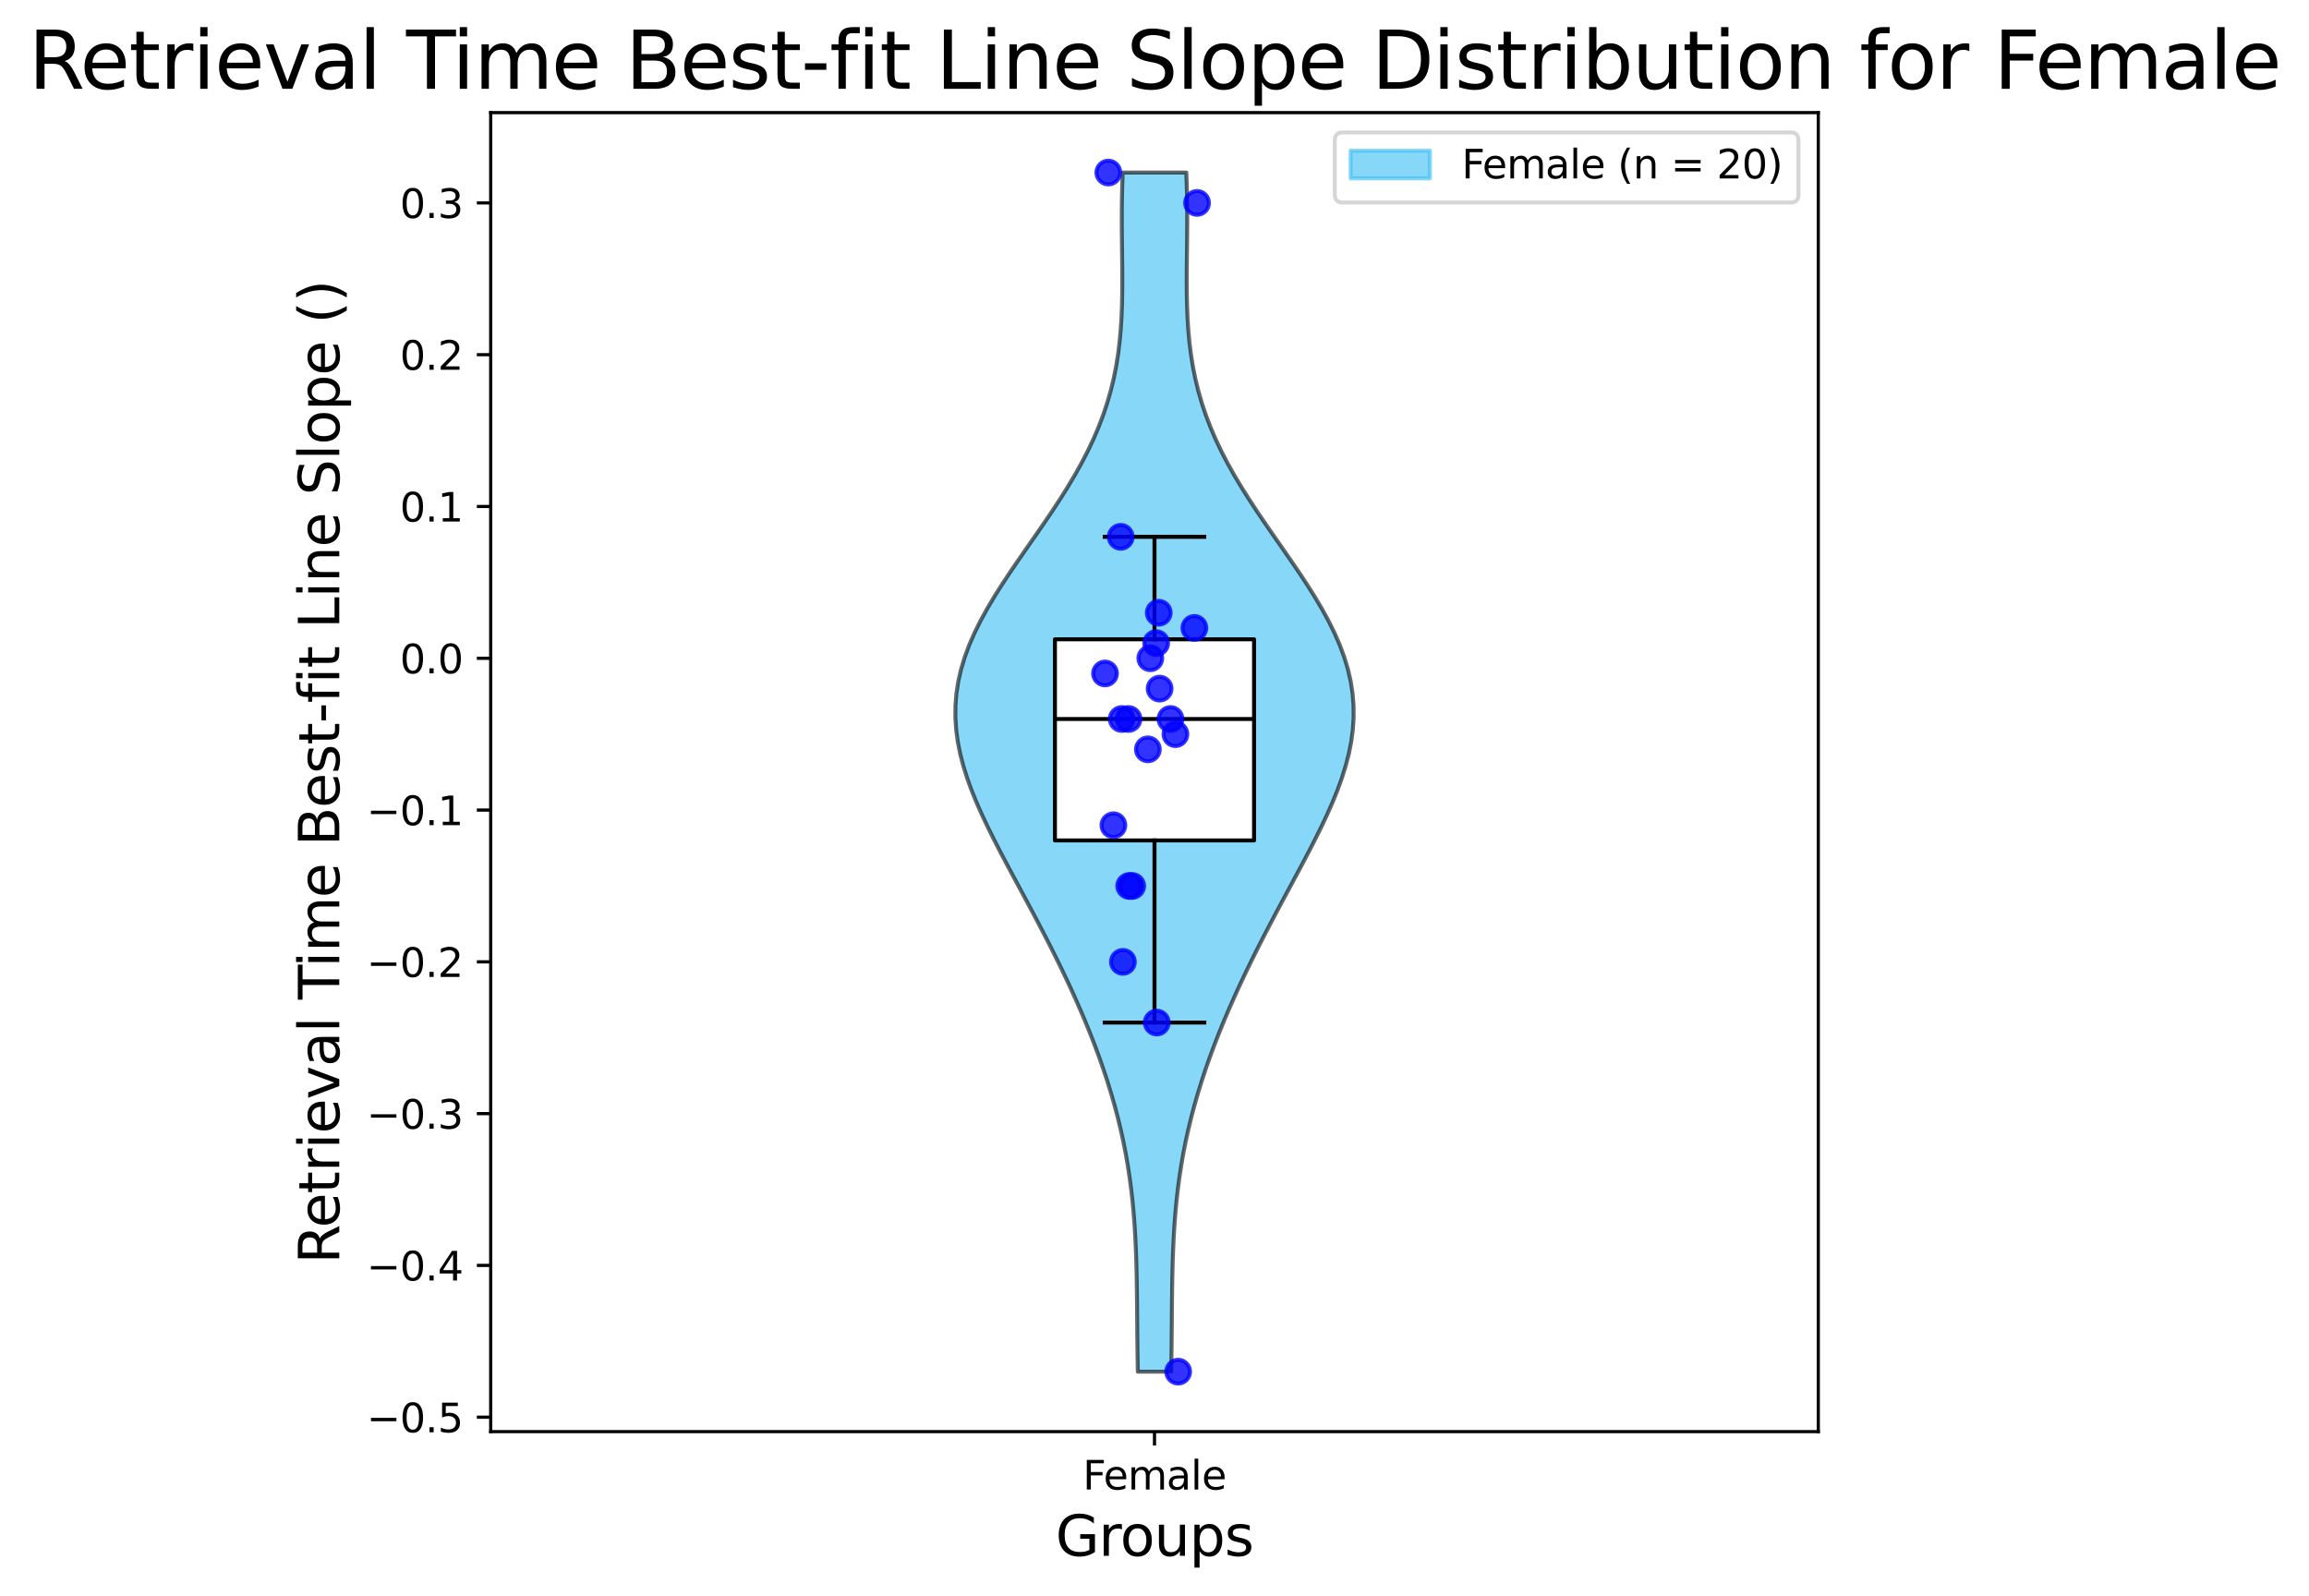 <?xml version="1.0" encoding="utf-8" standalone="no"?>
<!DOCTYPE svg PUBLIC "-//W3C//DTD SVG 1.1//EN"
  "http://www.w3.org/Graphics/SVG/1.1/DTD/svg11.dtd">
<svg xmlns:xlink="http://www.w3.org/1999/xlink" width="582.306pt" height="402.464pt" viewBox="0 0 582.306 402.464" xmlns="http://www.w3.org/2000/svg" version="1.1">
 <defs>
  <style type="text/css">*{stroke-linejoin: round; stroke-linecap: butt}</style>
 </defs>
 <g id="figure_1">
  <g id="patch_1">
   <path d="M 0 402.464 
L 582.306 402.464 
L 582.306 0 
L 0 0 
z
" style="fill: #ffffff"/>
  </g>
  <g id="axes_1">
   <g id="patch_2">
    <path d="M 123.753 361.037 
L 458.553 361.037 
L 458.553 28.397 
L 123.753 28.397 
z
" style="fill: #ffffff"/>
   </g>
   <g id="PolyCollection_1">
    <defs>
     <path id="mbf73efa8c5" d="M 295.36 -56.547 
L 286.946 -56.547 
L 286.89 -59.602 
L 286.847 -62.657 
L 286.815 -65.711 
L 286.789 -68.766 
L 286.765 -71.82 
L 286.736 -74.875 
L 286.698 -77.929 
L 286.644 -80.984 
L 286.568 -84.038 
L 286.463 -87.093 
L 286.323 -90.147 
L 286.141 -93.202 
L 285.911 -96.257 
L 285.629 -99.311 
L 285.29 -102.366 
L 284.889 -105.42 
L 284.423 -108.475 
L 283.89 -111.529 
L 283.288 -114.584 
L 282.617 -117.638 
L 281.875 -120.693 
L 281.064 -123.748 
L 280.185 -126.802 
L 279.238 -129.857 
L 278.227 -132.911 
L 277.152 -135.966 
L 276.017 -139.02 
L 274.824 -142.075 
L 273.576 -145.129 
L 272.274 -148.184 
L 270.922 -151.238 
L 269.522 -154.293 
L 268.076 -157.347 
L 266.588 -160.402 
L 265.061 -163.457 
L 263.499 -166.511 
L 261.907 -169.566 
L 260.29 -172.62 
L 258.655 -175.675 
L 257.011 -178.729 
L 255.366 -181.784 
L 253.734 -184.838 
L 252.126 -187.893 
L 250.557 -190.947 
L 249.043 -194.002 
L 247.602 -197.057 
L 246.253 -200.111 
L 245.014 -203.166 
L 243.906 -206.22 
L 242.946 -209.275 
L 242.153 -212.329 
L 241.543 -215.384 
L 241.133 -218.438 
L 240.933 -221.493 
L 240.954 -224.548 
L 241.2 -227.602 
L 241.676 -230.657 
L 242.378 -233.711 
L 243.301 -236.766 
L 244.436 -239.82 
L 245.769 -242.875 
L 247.284 -245.929 
L 248.962 -248.984 
L 250.779 -252.038 
L 252.711 -255.093 
L 254.732 -258.147 
L 256.816 -261.202 
L 258.936 -264.257 
L 261.065 -267.311 
L 263.178 -270.366 
L 265.25 -273.42 
L 267.259 -276.475 
L 269.185 -279.529 
L 271.011 -282.584 
L 272.722 -285.638 
L 274.306 -288.693 
L 275.755 -291.748 
L 277.062 -294.802 
L 278.226 -297.857 
L 279.245 -300.911 
L 280.123 -303.966 
L 280.864 -307.02 
L 281.475 -310.075 
L 281.965 -313.129 
L 282.344 -316.184 
L 282.625 -319.238 
L 282.821 -322.293 
L 282.944 -325.348 
L 283.008 -328.402 
L 283.028 -331.457 
L 283.016 -334.511 
L 282.987 -337.566 
L 282.951 -340.62 
L 282.92 -343.675 
L 282.904 -346.729 
L 282.912 -349.784 
L 282.95 -352.838 
L 283.023 -355.893 
L 283.135 -358.947 
L 299.171 -358.947 
L 299.171 -358.947 
L 299.283 -355.893 
L 299.357 -352.838 
L 299.394 -349.784 
L 299.402 -346.729 
L 299.386 -343.675 
L 299.356 -340.62 
L 299.32 -337.566 
L 299.29 -334.511 
L 299.278 -331.457 
L 299.298 -328.402 
L 299.363 -325.348 
L 299.486 -322.293 
L 299.681 -319.238 
L 299.962 -316.184 
L 300.342 -313.129 
L 300.832 -310.075 
L 301.443 -307.02 
L 302.183 -303.966 
L 303.061 -300.911 
L 304.08 -297.857 
L 305.244 -294.802 
L 306.551 -291.748 
L 308 -288.693 
L 309.585 -285.638 
L 311.295 -282.584 
L 313.121 -279.529 
L 315.048 -276.475 
L 317.057 -273.42 
L 319.128 -270.366 
L 321.241 -267.311 
L 323.37 -264.257 
L 325.49 -261.202 
L 327.574 -258.147 
L 329.596 -255.093 
L 331.528 -252.038 
L 333.345 -248.984 
L 335.022 -245.929 
L 336.537 -242.875 
L 337.871 -239.82 
L 339.006 -236.766 
L 339.929 -233.711 
L 340.631 -230.657 
L 341.106 -227.602 
L 341.353 -224.548 
L 341.373 -221.493 
L 341.173 -218.438 
L 340.763 -215.384 
L 340.154 -212.329 
L 339.361 -209.275 
L 338.401 -206.22 
L 337.292 -203.166 
L 336.053 -200.111 
L 334.704 -197.057 
L 333.263 -194.002 
L 331.75 -190.947 
L 330.181 -187.893 
L 328.573 -184.838 
L 326.94 -181.784 
L 325.296 -178.729 
L 323.651 -175.675 
L 322.016 -172.62 
L 320.399 -169.566 
L 318.807 -166.511 
L 317.245 -163.457 
L 315.718 -160.402 
L 314.23 -157.347 
L 312.785 -154.293 
L 311.385 -151.238 
L 310.032 -148.184 
L 308.731 -145.129 
L 307.482 -142.075 
L 306.289 -139.02 
L 305.154 -135.966 
L 304.08 -132.911 
L 303.068 -129.857 
L 302.122 -126.802 
L 301.242 -123.748 
L 300.431 -120.693 
L 299.689 -117.638 
L 299.018 -114.584 
L 298.416 -111.529 
L 297.883 -108.475 
L 297.418 -105.42 
L 297.017 -102.366 
L 296.677 -99.311 
L 296.395 -96.257 
L 296.166 -93.202 
L 295.984 -90.147 
L 295.843 -87.093 
L 295.738 -84.038 
L 295.662 -80.984 
L 295.608 -77.929 
L 295.57 -74.875 
L 295.541 -71.82 
L 295.517 -68.766 
L 295.491 -65.711 
L 295.459 -62.657 
L 295.416 -59.602 
L 295.36 -56.547 
z
" style="stroke: #000000; stroke-opacity: 0.6"/>
    </defs>
    <g clip-path="url(#pc6995f3452)">
     <use xlink:href="#mbf73efa8c5" x="0" y="402.464" style="fill: #38bcf5; fill-opacity: 0.6; stroke: #000000; stroke-opacity: 0.6"/>
    </g>
   </g>
   <g id="matplotlib.axis_1">
    <g id="xtick_1">
     <g id="line2d_1">
      <defs>
       <path id="m86ed4fce8b" d="M 0 0 
L 0 3.5 
" style="stroke: #000000; stroke-width: 0.8"/>
      </defs>
      <g>
       <use xlink:href="#m86ed4fce8b" x="291.153" y="361.037" style="stroke: #000000; stroke-width: 0.8"/>
      </g>
     </g>
     <g id="text_1">
      <!-- Female -->
      <g transform="translate(273.076 375.635) scale(0.1 -0.1)">
       <defs>
        <path id="DejaVuSans-46" d="M 628 4666 
L 3309 4666 
L 3309 4134 
L 1259 4134 
L 1259 2759 
L 3109 2759 
L 3109 2228 
L 1259 2228 
L 1259 0 
L 628 0 
L 628 4666 
z
" transform="scale(0.016)"/>
        <path id="DejaVuSans-65" d="M 3597 1894 
L 3597 1613 
L 953 1613 
Q 991 1019 1311 708 
Q 1631 397 2203 397 
Q 2534 397 2845 478 
Q 3156 559 3463 722 
L 3463 178 
Q 3153 47 2828 -22 
Q 2503 -91 2169 -91 
Q 1331 -91 842 396 
Q 353 884 353 1716 
Q 353 2575 817 3079 
Q 1281 3584 2069 3584 
Q 2775 3584 3186 3129 
Q 3597 2675 3597 1894 
z
M 3022 2063 
Q 3016 2534 2758 2815 
Q 2500 3097 2075 3097 
Q 1594 3097 1305 2825 
Q 1016 2553 972 2059 
L 3022 2063 
z
" transform="scale(0.016)"/>
        <path id="DejaVuSans-6d" d="M 3328 2828 
Q 3544 3216 3844 3400 
Q 4144 3584 4550 3584 
Q 5097 3584 5394 3201 
Q 5691 2819 5691 2113 
L 5691 0 
L 5113 0 
L 5113 2094 
Q 5113 2597 4934 2840 
Q 4756 3084 4391 3084 
Q 3944 3084 3684 2787 
Q 3425 2491 3425 1978 
L 3425 0 
L 2847 0 
L 2847 2094 
Q 2847 2600 2669 2842 
Q 2491 3084 2119 3084 
Q 1678 3084 1418 2786 
Q 1159 2488 1159 1978 
L 1159 0 
L 581 0 
L 581 3500 
L 1159 3500 
L 1159 2956 
Q 1356 3278 1631 3431 
Q 1906 3584 2284 3584 
Q 2666 3584 2933 3390 
Q 3200 3197 3328 2828 
z
" transform="scale(0.016)"/>
        <path id="DejaVuSans-61" d="M 2194 1759 
Q 1497 1759 1228 1600 
Q 959 1441 959 1056 
Q 959 750 1161 570 
Q 1363 391 1709 391 
Q 2188 391 2477 730 
Q 2766 1069 2766 1631 
L 2766 1759 
L 2194 1759 
z
M 3341 1997 
L 3341 0 
L 2766 0 
L 2766 531 
Q 2569 213 2275 61 
Q 1981 -91 1556 -91 
Q 1019 -91 701 211 
Q 384 513 384 1019 
Q 384 1609 779 1909 
Q 1175 2209 1959 2209 
L 2766 2209 
L 2766 2266 
Q 2766 2663 2505 2880 
Q 2244 3097 1772 3097 
Q 1472 3097 1187 3025 
Q 903 2953 641 2809 
L 641 3341 
Q 956 3463 1253 3523 
Q 1550 3584 1831 3584 
Q 2591 3584 2966 3190 
Q 3341 2797 3341 1997 
z
" transform="scale(0.016)"/>
        <path id="DejaVuSans-6c" d="M 603 4863 
L 1178 4863 
L 1178 0 
L 603 0 
L 603 4863 
z
" transform="scale(0.016)"/>
       </defs>
       <use xlink:href="#DejaVuSans-46"/>
       <use xlink:href="#DejaVuSans-65" x="52.02"/>
       <use xlink:href="#DejaVuSans-6d" x="113.543"/>
       <use xlink:href="#DejaVuSans-61" x="210.955"/>
       <use xlink:href="#DejaVuSans-6c" x="272.234"/>
       <use xlink:href="#DejaVuSans-65" x="300.018"/>
      </g>
     </g>
    </g>
    <g id="text_2">
     <!-- Groups -->
     <g transform="translate(266.199 392.353) scale(0.14 -0.14)">
      <defs>
       <path id="DejaVuSans-47" d="M 3809 666 
L 3809 1919 
L 2778 1919 
L 2778 2438 
L 4434 2438 
L 4434 434 
Q 4069 175 3628 42 
Q 3188 -91 2688 -91 
Q 1594 -91 976 548 
Q 359 1188 359 2328 
Q 359 3472 976 4111 
Q 1594 4750 2688 4750 
Q 3144 4750 3555 4637 
Q 3966 4525 4313 4306 
L 4313 3634 
Q 3963 3931 3569 4081 
Q 3175 4231 2741 4231 
Q 1884 4231 1454 3753 
Q 1025 3275 1025 2328 
Q 1025 1384 1454 906 
Q 1884 428 2741 428 
Q 3075 428 3337 486 
Q 3600 544 3809 666 
z
" transform="scale(0.016)"/>
       <path id="DejaVuSans-72" d="M 2631 2963 
Q 2534 3019 2420 3045 
Q 2306 3072 2169 3072 
Q 1681 3072 1420 2755 
Q 1159 2438 1159 1844 
L 1159 0 
L 581 0 
L 581 3500 
L 1159 3500 
L 1159 2956 
Q 1341 3275 1631 3429 
Q 1922 3584 2338 3584 
Q 2397 3584 2469 3576 
Q 2541 3569 2628 3553 
L 2631 2963 
z
" transform="scale(0.016)"/>
       <path id="DejaVuSans-6f" d="M 1959 3097 
Q 1497 3097 1228 2736 
Q 959 2375 959 1747 
Q 959 1119 1226 758 
Q 1494 397 1959 397 
Q 2419 397 2687 759 
Q 2956 1122 2956 1747 
Q 2956 2369 2687 2733 
Q 2419 3097 1959 3097 
z
M 1959 3584 
Q 2709 3584 3137 3096 
Q 3566 2609 3566 1747 
Q 3566 888 3137 398 
Q 2709 -91 1959 -91 
Q 1206 -91 779 398 
Q 353 888 353 1747 
Q 353 2609 779 3096 
Q 1206 3584 1959 3584 
z
" transform="scale(0.016)"/>
       <path id="DejaVuSans-75" d="M 544 1381 
L 544 3500 
L 1119 3500 
L 1119 1403 
Q 1119 906 1312 657 
Q 1506 409 1894 409 
Q 2359 409 2629 706 
Q 2900 1003 2900 1516 
L 2900 3500 
L 3475 3500 
L 3475 0 
L 2900 0 
L 2900 538 
Q 2691 219 2414 64 
Q 2138 -91 1772 -91 
Q 1169 -91 856 284 
Q 544 659 544 1381 
z
M 1991 3584 
L 1991 3584 
z
" transform="scale(0.016)"/>
       <path id="DejaVuSans-70" d="M 1159 525 
L 1159 -1331 
L 581 -1331 
L 581 3500 
L 1159 3500 
L 1159 2969 
Q 1341 3281 1617 3432 
Q 1894 3584 2278 3584 
Q 2916 3584 3314 3078 
Q 3713 2572 3713 1747 
Q 3713 922 3314 415 
Q 2916 -91 2278 -91 
Q 1894 -91 1617 61 
Q 1341 213 1159 525 
z
M 3116 1747 
Q 3116 2381 2855 2742 
Q 2594 3103 2138 3103 
Q 1681 3103 1420 2742 
Q 1159 2381 1159 1747 
Q 1159 1113 1420 752 
Q 1681 391 2138 391 
Q 2594 391 2855 752 
Q 3116 1113 3116 1747 
z
" transform="scale(0.016)"/>
       <path id="DejaVuSans-73" d="M 2834 3397 
L 2834 2853 
Q 2591 2978 2328 3040 
Q 2066 3103 1784 3103 
Q 1356 3103 1142 2972 
Q 928 2841 928 2578 
Q 928 2378 1081 2264 
Q 1234 2150 1697 2047 
L 1894 2003 
Q 2506 1872 2764 1633 
Q 3022 1394 3022 966 
Q 3022 478 2636 193 
Q 2250 -91 1575 -91 
Q 1294 -91 989 -36 
Q 684 19 347 128 
L 347 722 
Q 666 556 975 473 
Q 1284 391 1588 391 
Q 1994 391 2212 530 
Q 2431 669 2431 922 
Q 2431 1156 2273 1281 
Q 2116 1406 1581 1522 
L 1381 1569 
Q 847 1681 609 1914 
Q 372 2147 372 2553 
Q 372 3047 722 3315 
Q 1072 3584 1716 3584 
Q 2034 3584 2315 3537 
Q 2597 3491 2834 3397 
z
" transform="scale(0.016)"/>
      </defs>
      <use xlink:href="#DejaVuSans-47"/>
      <use xlink:href="#DejaVuSans-72" x="77.49"/>
      <use xlink:href="#DejaVuSans-6f" x="116.354"/>
      <use xlink:href="#DejaVuSans-75" x="177.535"/>
      <use xlink:href="#DejaVuSans-70" x="240.914"/>
      <use xlink:href="#DejaVuSans-73" x="304.391"/>
     </g>
    </g>
   </g>
   <g id="matplotlib.axis_2">
    <g id="ytick_1">
     <g id="line2d_2">
      <defs>
       <path id="m5d2992c331" d="M 0 0 
L -3.5 0 
" style="stroke: #000000; stroke-width: 0.8"/>
      </defs>
      <g>
       <use xlink:href="#m5d2992c331" x="123.753" y="357.4" style="stroke: #000000; stroke-width: 0.8"/>
      </g>
     </g>
     <g id="text_3">
      <!-- −0.5 -->
      <g transform="translate(92.47 361.2) scale(0.1 -0.1)">
       <defs>
        <path id="DejaVuSans-2212" d="M 678 2272 
L 4684 2272 
L 4684 1741 
L 678 1741 
L 678 2272 
z
" transform="scale(0.016)"/>
        <path id="DejaVuSans-30" d="M 2034 4250 
Q 1547 4250 1301 3770 
Q 1056 3291 1056 2328 
Q 1056 1369 1301 889 
Q 1547 409 2034 409 
Q 2525 409 2770 889 
Q 3016 1369 3016 2328 
Q 3016 3291 2770 3770 
Q 2525 4250 2034 4250 
z
M 2034 4750 
Q 2819 4750 3233 4129 
Q 3647 3509 3647 2328 
Q 3647 1150 3233 529 
Q 2819 -91 2034 -91 
Q 1250 -91 836 529 
Q 422 1150 422 2328 
Q 422 3509 836 4129 
Q 1250 4750 2034 4750 
z
" transform="scale(0.016)"/>
        <path id="DejaVuSans-2e" d="M 684 794 
L 1344 794 
L 1344 0 
L 684 0 
L 684 794 
z
" transform="scale(0.016)"/>
        <path id="DejaVuSans-35" d="M 691 4666 
L 3169 4666 
L 3169 4134 
L 1269 4134 
L 1269 2991 
Q 1406 3038 1543 3061 
Q 1681 3084 1819 3084 
Q 2600 3084 3056 2656 
Q 3513 2228 3513 1497 
Q 3513 744 3044 326 
Q 2575 -91 1722 -91 
Q 1428 -91 1123 -41 
Q 819 9 494 109 
L 494 744 
Q 775 591 1075 516 
Q 1375 441 1709 441 
Q 2250 441 2565 725 
Q 2881 1009 2881 1497 
Q 2881 1984 2565 2268 
Q 2250 2553 1709 2553 
Q 1456 2553 1204 2497 
Q 953 2441 691 2322 
L 691 4666 
z
" transform="scale(0.016)"/>
       </defs>
       <use xlink:href="#DejaVuSans-2212"/>
       <use xlink:href="#DejaVuSans-30" x="83.789"/>
       <use xlink:href="#DejaVuSans-2e" x="147.412"/>
       <use xlink:href="#DejaVuSans-35" x="179.199"/>
      </g>
     </g>
    </g>
    <g id="ytick_2">
     <g id="line2d_3">
      <g>
       <use xlink:href="#m5d2992c331" x="123.753" y="319.122" style="stroke: #000000; stroke-width: 0.8"/>
      </g>
     </g>
     <g id="text_4">
      <!-- −0.4 -->
      <g transform="translate(92.47 322.921) scale(0.1 -0.1)">
       <defs>
        <path id="DejaVuSans-34" d="M 2419 4116 
L 825 1625 
L 2419 1625 
L 2419 4116 
z
M 2253 4666 
L 3047 4666 
L 3047 1625 
L 3713 1625 
L 3713 1100 
L 3047 1100 
L 3047 0 
L 2419 0 
L 2419 1100 
L 313 1100 
L 313 1709 
L 2253 4666 
z
" transform="scale(0.016)"/>
       </defs>
       <use xlink:href="#DejaVuSans-2212"/>
       <use xlink:href="#DejaVuSans-30" x="83.789"/>
       <use xlink:href="#DejaVuSans-2e" x="147.412"/>
       <use xlink:href="#DejaVuSans-34" x="179.199"/>
      </g>
     </g>
    </g>
    <g id="ytick_3">
     <g id="line2d_4">
      <g>
       <use xlink:href="#m5d2992c331" x="123.753" y="280.843" style="stroke: #000000; stroke-width: 0.8"/>
      </g>
     </g>
     <g id="text_5">
      <!-- −0.3 -->
      <g transform="translate(92.47 284.643) scale(0.1 -0.1)">
       <defs>
        <path id="DejaVuSans-33" d="M 2597 2516 
Q 3050 2419 3304 2112 
Q 3559 1806 3559 1356 
Q 3559 666 3084 287 
Q 2609 -91 1734 -91 
Q 1441 -91 1130 -33 
Q 819 25 488 141 
L 488 750 
Q 750 597 1062 519 
Q 1375 441 1716 441 
Q 2309 441 2620 675 
Q 2931 909 2931 1356 
Q 2931 1769 2642 2001 
Q 2353 2234 1838 2234 
L 1294 2234 
L 1294 2753 
L 1863 2753 
Q 2328 2753 2575 2939 
Q 2822 3125 2822 3475 
Q 2822 3834 2567 4026 
Q 2313 4219 1838 4219 
Q 1578 4219 1281 4162 
Q 984 4106 628 3988 
L 628 4550 
Q 988 4650 1302 4700 
Q 1616 4750 1894 4750 
Q 2613 4750 3031 4423 
Q 3450 4097 3450 3541 
Q 3450 3153 3228 2886 
Q 3006 2619 2597 2516 
z
" transform="scale(0.016)"/>
       </defs>
       <use xlink:href="#DejaVuSans-2212"/>
       <use xlink:href="#DejaVuSans-30" x="83.789"/>
       <use xlink:href="#DejaVuSans-2e" x="147.412"/>
       <use xlink:href="#DejaVuSans-33" x="179.199"/>
      </g>
     </g>
    </g>
    <g id="ytick_4">
     <g id="line2d_5">
      <g>
       <use xlink:href="#m5d2992c331" x="123.753" y="242.565" style="stroke: #000000; stroke-width: 0.8"/>
      </g>
     </g>
     <g id="text_6">
      <!-- −0.2 -->
      <g transform="translate(92.47 246.364) scale(0.1 -0.1)">
       <defs>
        <path id="DejaVuSans-32" d="M 1228 531 
L 3431 531 
L 3431 0 
L 469 0 
L 469 531 
Q 828 903 1448 1529 
Q 2069 2156 2228 2338 
Q 2531 2678 2651 2914 
Q 2772 3150 2772 3378 
Q 2772 3750 2511 3984 
Q 2250 4219 1831 4219 
Q 1534 4219 1204 4116 
Q 875 4013 500 3803 
L 500 4441 
Q 881 4594 1212 4672 
Q 1544 4750 1819 4750 
Q 2544 4750 2975 4387 
Q 3406 4025 3406 3419 
Q 3406 3131 3298 2873 
Q 3191 2616 2906 2266 
Q 2828 2175 2409 1742 
Q 1991 1309 1228 531 
z
" transform="scale(0.016)"/>
       </defs>
       <use xlink:href="#DejaVuSans-2212"/>
       <use xlink:href="#DejaVuSans-30" x="83.789"/>
       <use xlink:href="#DejaVuSans-2e" x="147.412"/>
       <use xlink:href="#DejaVuSans-32" x="179.199"/>
      </g>
     </g>
    </g>
    <g id="ytick_5">
     <g id="line2d_6">
      <g>
       <use xlink:href="#m5d2992c331" x="123.753" y="204.286" style="stroke: #000000; stroke-width: 0.8"/>
      </g>
     </g>
     <g id="text_7">
      <!-- −0.1 -->
      <g transform="translate(92.47 208.086) scale(0.1 -0.1)">
       <defs>
        <path id="DejaVuSans-31" d="M 794 531 
L 1825 531 
L 1825 4091 
L 703 3866 
L 703 4441 
L 1819 4666 
L 2450 4666 
L 2450 531 
L 3481 531 
L 3481 0 
L 794 0 
L 794 531 
z
" transform="scale(0.016)"/>
       </defs>
       <use xlink:href="#DejaVuSans-2212"/>
       <use xlink:href="#DejaVuSans-30" x="83.789"/>
       <use xlink:href="#DejaVuSans-2e" x="147.412"/>
       <use xlink:href="#DejaVuSans-31" x="179.199"/>
      </g>
     </g>
    </g>
    <g id="ytick_6">
     <g id="line2d_7">
      <g>
       <use xlink:href="#m5d2992c331" x="123.753" y="166.008" style="stroke: #000000; stroke-width: 0.8"/>
      </g>
     </g>
     <g id="text_8">
      <!-- 0.0 -->
      <g transform="translate(100.85 169.807) scale(0.1 -0.1)">
       <use xlink:href="#DejaVuSans-30"/>
       <use xlink:href="#DejaVuSans-2e" x="63.623"/>
       <use xlink:href="#DejaVuSans-30" x="95.41"/>
      </g>
     </g>
    </g>
    <g id="ytick_7">
     <g id="line2d_8">
      <g>
       <use xlink:href="#m5d2992c331" x="123.753" y="127.73" style="stroke: #000000; stroke-width: 0.8"/>
      </g>
     </g>
     <g id="text_9">
      <!-- 0.1 -->
      <g transform="translate(100.85 131.529) scale(0.1 -0.1)">
       <use xlink:href="#DejaVuSans-30"/>
       <use xlink:href="#DejaVuSans-2e" x="63.623"/>
       <use xlink:href="#DejaVuSans-31" x="95.41"/>
      </g>
     </g>
    </g>
    <g id="ytick_8">
     <g id="line2d_9">
      <g>
       <use xlink:href="#m5d2992c331" x="123.753" y="89.451" style="stroke: #000000; stroke-width: 0.8"/>
      </g>
     </g>
     <g id="text_10">
      <!-- 0.2 -->
      <g transform="translate(100.85 93.25) scale(0.1 -0.1)">
       <use xlink:href="#DejaVuSans-30"/>
       <use xlink:href="#DejaVuSans-2e" x="63.623"/>
       <use xlink:href="#DejaVuSans-32" x="95.41"/>
      </g>
     </g>
    </g>
    <g id="ytick_9">
     <g id="line2d_10">
      <g>
       <use xlink:href="#m5d2992c331" x="123.753" y="51.173" style="stroke: #000000; stroke-width: 0.8"/>
      </g>
     </g>
     <g id="text_11">
      <!-- 0.3 -->
      <g transform="translate(100.85 54.972) scale(0.1 -0.1)">
       <use xlink:href="#DejaVuSans-30"/>
       <use xlink:href="#DejaVuSans-2e" x="63.623"/>
       <use xlink:href="#DejaVuSans-33" x="95.41"/>
      </g>
     </g>
    </g>
    <g id="text_12">
     <!-- Retrieval Time Best-fit Line Slope () -->
     <g transform="translate(85.559 318.727) rotate(-90) scale(0.14 -0.14)">
      <defs>
       <path id="DejaVuSans-52" d="M 2841 2188 
Q 3044 2119 3236 1894 
Q 3428 1669 3622 1275 
L 4263 0 
L 3584 0 
L 2988 1197 
Q 2756 1666 2539 1819 
Q 2322 1972 1947 1972 
L 1259 1972 
L 1259 0 
L 628 0 
L 628 4666 
L 2053 4666 
Q 2853 4666 3247 4331 
Q 3641 3997 3641 3322 
Q 3641 2881 3436 2590 
Q 3231 2300 2841 2188 
z
M 1259 4147 
L 1259 2491 
L 2053 2491 
Q 2509 2491 2742 2702 
Q 2975 2913 2975 3322 
Q 2975 3731 2742 3939 
Q 2509 4147 2053 4147 
L 1259 4147 
z
" transform="scale(0.016)"/>
       <path id="DejaVuSans-74" d="M 1172 4494 
L 1172 3500 
L 2356 3500 
L 2356 3053 
L 1172 3053 
L 1172 1153 
Q 1172 725 1289 603 
Q 1406 481 1766 481 
L 2356 481 
L 2356 0 
L 1766 0 
Q 1100 0 847 248 
Q 594 497 594 1153 
L 594 3053 
L 172 3053 
L 172 3500 
L 594 3500 
L 594 4494 
L 1172 4494 
z
" transform="scale(0.016)"/>
       <path id="DejaVuSans-69" d="M 603 3500 
L 1178 3500 
L 1178 0 
L 603 0 
L 603 3500 
z
M 603 4863 
L 1178 4863 
L 1178 4134 
L 603 4134 
L 603 4863 
z
" transform="scale(0.016)"/>
       <path id="DejaVuSans-76" d="M 191 3500 
L 800 3500 
L 1894 563 
L 2988 3500 
L 3597 3500 
L 2284 0 
L 1503 0 
L 191 3500 
z
" transform="scale(0.016)"/>
       <path id="DejaVuSans-20" transform="scale(0.016)"/>
       <path id="DejaVuSans-54" d="M -19 4666 
L 3928 4666 
L 3928 4134 
L 2272 4134 
L 2272 0 
L 1638 0 
L 1638 4134 
L -19 4134 
L -19 4666 
z
" transform="scale(0.016)"/>
       <path id="DejaVuSans-42" d="M 1259 2228 
L 1259 519 
L 2272 519 
Q 2781 519 3026 730 
Q 3272 941 3272 1375 
Q 3272 1813 3026 2020 
Q 2781 2228 2272 2228 
L 1259 2228 
z
M 1259 4147 
L 1259 2741 
L 2194 2741 
Q 2656 2741 2882 2914 
Q 3109 3088 3109 3444 
Q 3109 3797 2882 3972 
Q 2656 4147 2194 4147 
L 1259 4147 
z
M 628 4666 
L 2241 4666 
Q 2963 4666 3353 4366 
Q 3744 4066 3744 3513 
Q 3744 3084 3544 2831 
Q 3344 2578 2956 2516 
Q 3422 2416 3680 2098 
Q 3938 1781 3938 1306 
Q 3938 681 3513 340 
Q 3088 0 2303 0 
L 628 0 
L 628 4666 
z
" transform="scale(0.016)"/>
       <path id="DejaVuSans-2d" d="M 313 2009 
L 1997 2009 
L 1997 1497 
L 313 1497 
L 313 2009 
z
" transform="scale(0.016)"/>
       <path id="DejaVuSans-66" d="M 2375 4863 
L 2375 4384 
L 1825 4384 
Q 1516 4384 1395 4259 
Q 1275 4134 1275 3809 
L 1275 3500 
L 2222 3500 
L 2222 3053 
L 1275 3053 
L 1275 0 
L 697 0 
L 697 3053 
L 147 3053 
L 147 3500 
L 697 3500 
L 697 3744 
Q 697 4328 969 4595 
Q 1241 4863 1831 4863 
L 2375 4863 
z
" transform="scale(0.016)"/>
       <path id="DejaVuSans-4c" d="M 628 4666 
L 1259 4666 
L 1259 531 
L 3531 531 
L 3531 0 
L 628 0 
L 628 4666 
z
" transform="scale(0.016)"/>
       <path id="DejaVuSans-6e" d="M 3513 2113 
L 3513 0 
L 2938 0 
L 2938 2094 
Q 2938 2591 2744 2837 
Q 2550 3084 2163 3084 
Q 1697 3084 1428 2787 
Q 1159 2491 1159 1978 
L 1159 0 
L 581 0 
L 581 3500 
L 1159 3500 
L 1159 2956 
Q 1366 3272 1645 3428 
Q 1925 3584 2291 3584 
Q 2894 3584 3203 3211 
Q 3513 2838 3513 2113 
z
" transform="scale(0.016)"/>
       <path id="DejaVuSans-53" d="M 3425 4513 
L 3425 3897 
Q 3066 4069 2747 4153 
Q 2428 4238 2131 4238 
Q 1616 4238 1336 4038 
Q 1056 3838 1056 3469 
Q 1056 3159 1242 3001 
Q 1428 2844 1947 2747 
L 2328 2669 
Q 3034 2534 3370 2195 
Q 3706 1856 3706 1288 
Q 3706 609 3251 259 
Q 2797 -91 1919 -91 
Q 1588 -91 1214 -16 
Q 841 59 441 206 
L 441 856 
Q 825 641 1194 531 
Q 1563 422 1919 422 
Q 2459 422 2753 634 
Q 3047 847 3047 1241 
Q 3047 1584 2836 1778 
Q 2625 1972 2144 2069 
L 1759 2144 
Q 1053 2284 737 2584 
Q 422 2884 422 3419 
Q 422 4038 858 4394 
Q 1294 4750 2059 4750 
Q 2388 4750 2728 4690 
Q 3069 4631 3425 4513 
z
" transform="scale(0.016)"/>
       <path id="DejaVuSans-28" d="M 1984 4856 
Q 1566 4138 1362 3434 
Q 1159 2731 1159 2009 
Q 1159 1288 1364 580 
Q 1569 -128 1984 -844 
L 1484 -844 
Q 1016 -109 783 600 
Q 550 1309 550 2009 
Q 550 2706 781 3412 
Q 1013 4119 1484 4856 
L 1984 4856 
z
" transform="scale(0.016)"/>
       <path id="DejaVuSans-29" d="M 513 4856 
L 1013 4856 
Q 1481 4119 1714 3412 
Q 1947 2706 1947 2009 
Q 1947 1309 1714 600 
Q 1481 -109 1013 -844 
L 513 -844 
Q 928 -128 1133 580 
Q 1338 1288 1338 2009 
Q 1338 2731 1133 3434 
Q 928 4138 513 4856 
z
" transform="scale(0.016)"/>
      </defs>
      <use xlink:href="#DejaVuSans-52"/>
      <use xlink:href="#DejaVuSans-65" x="64.982"/>
      <use xlink:href="#DejaVuSans-74" x="126.506"/>
      <use xlink:href="#DejaVuSans-72" x="165.715"/>
      <use xlink:href="#DejaVuSans-69" x="206.828"/>
      <use xlink:href="#DejaVuSans-65" x="234.611"/>
      <use xlink:href="#DejaVuSans-76" x="296.135"/>
      <use xlink:href="#DejaVuSans-61" x="355.314"/>
      <use xlink:href="#DejaVuSans-6c" x="416.594"/>
      <use xlink:href="#DejaVuSans-20" x="444.377"/>
      <use xlink:href="#DejaVuSans-54" x="476.164"/>
      <use xlink:href="#DejaVuSans-69" x="534.123"/>
      <use xlink:href="#DejaVuSans-6d" x="561.906"/>
      <use xlink:href="#DejaVuSans-65" x="659.318"/>
      <use xlink:href="#DejaVuSans-20" x="720.842"/>
      <use xlink:href="#DejaVuSans-42" x="752.629"/>
      <use xlink:href="#DejaVuSans-65" x="821.232"/>
      <use xlink:href="#DejaVuSans-73" x="882.756"/>
      <use xlink:href="#DejaVuSans-74" x="934.855"/>
      <use xlink:href="#DejaVuSans-2d" x="974.064"/>
      <use xlink:href="#DejaVuSans-66" x="1010.148"/>
      <use xlink:href="#DejaVuSans-69" x="1045.354"/>
      <use xlink:href="#DejaVuSans-74" x="1073.137"/>
      <use xlink:href="#DejaVuSans-20" x="1112.346"/>
      <use xlink:href="#DejaVuSans-4c" x="1144.133"/>
      <use xlink:href="#DejaVuSans-69" x="1199.846"/>
      <use xlink:href="#DejaVuSans-6e" x="1227.629"/>
      <use xlink:href="#DejaVuSans-65" x="1291.008"/>
      <use xlink:href="#DejaVuSans-20" x="1352.531"/>
      <use xlink:href="#DejaVuSans-53" x="1384.318"/>
      <use xlink:href="#DejaVuSans-6c" x="1447.795"/>
      <use xlink:href="#DejaVuSans-6f" x="1475.578"/>
      <use xlink:href="#DejaVuSans-70" x="1536.76"/>
      <use xlink:href="#DejaVuSans-65" x="1600.236"/>
      <use xlink:href="#DejaVuSans-20" x="1661.76"/>
      <use xlink:href="#DejaVuSans-28" x="1693.547"/>
      <use xlink:href="#DejaVuSans-29" x="1732.561"/>
     </g>
    </g>
   </g>
   <g id="patch_3">
    <path d="M 266.043 211.942 
L 316.263 211.942 
L 316.263 161.223 
L 266.043 161.223 
L 266.043 211.942 
z
" clip-path="url(#pc6995f3452)" style="fill: #ffffff; stroke: #000000; stroke-linejoin: miter"/>
   </g>
   <g id="line2d_11">
    <path d="M 291.153 211.942 
L 291.153 257.876 
" clip-path="url(#pc6995f3452)" style="fill: none; stroke: #000000; stroke-linecap: square"/>
   </g>
   <g id="line2d_12">
    <path d="M 291.153 161.223 
L 291.153 135.385 
" clip-path="url(#pc6995f3452)" style="fill: none; stroke: #000000; stroke-linecap: square"/>
   </g>
   <g id="line2d_13">
    <path d="M 278.598 257.876 
L 303.708 257.876 
" clip-path="url(#pc6995f3452)" style="fill: none; stroke: #000000; stroke-linecap: square"/>
   </g>
   <g id="line2d_14">
    <path d="M 278.598 135.385 
L 303.708 135.385 
" clip-path="url(#pc6995f3452)" style="fill: none; stroke: #000000; stroke-linecap: square"/>
   </g>
   <g id="line2d_15">
    <path d="M 266.043 181.319 
L 316.263 181.319 
" clip-path="url(#pc6995f3452)" style="fill: none; stroke: #000000"/>
   </g>
   <g id="patch_4">
    <path d="M 123.753 361.037 
L 123.753 28.397 
" style="fill: none; stroke: #000000; stroke-width: 0.8; stroke-linejoin: miter; stroke-linecap: square"/>
   </g>
   <g id="patch_5">
    <path d="M 458.553 361.037 
L 458.553 28.397 
" style="fill: none; stroke: #000000; stroke-width: 0.8; stroke-linejoin: miter; stroke-linecap: square"/>
   </g>
   <g id="patch_6">
    <path d="M 123.753 361.037 
L 458.553 361.037 
" style="fill: none; stroke: #000000; stroke-width: 0.8; stroke-linejoin: miter; stroke-linecap: square"/>
   </g>
   <g id="patch_7">
    <path d="M 123.753 28.397 
L 458.553 28.397 
" style="fill: none; stroke: #000000; stroke-width: 0.8; stroke-linejoin: miter; stroke-linecap: square"/>
   </g>
   <g id="PathCollection_1">
    <defs>
     <path id="m2bd6dc5439" d="M 0 3 
C 0.796 3 1.559 2.684 2.121 2.121 
C 2.684 1.559 3 0.796 3 0 
C 3 -0.796 2.684 -1.559 2.121 -2.121 
C 1.559 -2.684 0.796 -3 0 -3 
C -0.796 -3 -1.559 -2.684 -2.121 -2.121 
C -2.684 -1.559 -3 -0.796 -3 0 
C -3 0.796 -2.684 1.559 -2.121 2.121 
C -1.559 2.684 -0.796 3 0 3 
z
" style="stroke: #0000ff; stroke-opacity: 0.8"/>
    </defs>
    <g clip-path="url(#pc6995f3452)">
     <use xlink:href="#m2bd6dc5439" x="282.634" y="135.385" style="fill: #0000ff; fill-opacity: 0.8; stroke: #0000ff; stroke-opacity: 0.8"/>
     <use xlink:href="#m2bd6dc5439" x="284.596" y="181.319" style="fill: #0000ff; fill-opacity: 0.8; stroke: #0000ff; stroke-opacity: 0.8"/>
     <use xlink:href="#m2bd6dc5439" x="292.445" y="173.664" style="fill: #0000ff; fill-opacity: 0.8; stroke: #0000ff; stroke-opacity: 0.8"/>
     <use xlink:href="#m2bd6dc5439" x="290.098" y="166.008" style="fill: #0000ff; fill-opacity: 0.8; stroke: #0000ff; stroke-opacity: 0.8"/>
     <use xlink:href="#m2bd6dc5439" x="283.184" y="242.565" style="fill: #0000ff; fill-opacity: 0.8; stroke: #0000ff; stroke-opacity: 0.8"/>
     <use xlink:href="#m2bd6dc5439" x="297.117" y="345.917" style="fill: #0000ff; fill-opacity: 0.8; stroke: #0000ff; stroke-opacity: 0.8"/>
     <use xlink:href="#m2bd6dc5439" x="291.718" y="257.876" style="fill: #0000ff; fill-opacity: 0.8; stroke: #0000ff; stroke-opacity: 0.8"/>
     <use xlink:href="#m2bd6dc5439" x="292.223" y="154.524" style="fill: #0000ff; fill-opacity: 0.8; stroke: #0000ff; stroke-opacity: 0.8"/>
     <use xlink:href="#m2bd6dc5439" x="291.576" y="162.18" style="fill: #0000ff; fill-opacity: 0.8; stroke: #0000ff; stroke-opacity: 0.8"/>
     <use xlink:href="#m2bd6dc5439" x="279.511" y="43.517" style="fill: #0000ff; fill-opacity: 0.8; stroke: #0000ff; stroke-opacity: 0.8"/>
     <use xlink:href="#m2bd6dc5439" x="278.674" y="169.836" style="fill: #0000ff; fill-opacity: 0.8; stroke: #0000ff; stroke-opacity: 0.8"/>
     <use xlink:href="#m2bd6dc5439" x="301.207" y="158.352" style="fill: #0000ff; fill-opacity: 0.8; stroke: #0000ff; stroke-opacity: 0.8"/>
     <use xlink:href="#m2bd6dc5439" x="280.789" y="208.114" style="fill: #0000ff; fill-opacity: 0.8; stroke: #0000ff; stroke-opacity: 0.8"/>
     <use xlink:href="#m2bd6dc5439" x="282.888" y="181.319" style="fill: #0000ff; fill-opacity: 0.8; stroke: #0000ff; stroke-opacity: 0.8"/>
     <use xlink:href="#m2bd6dc5439" x="289.48" y="188.975" style="fill: #0000ff; fill-opacity: 0.8; stroke: #0000ff; stroke-opacity: 0.8"/>
     <use xlink:href="#m2bd6dc5439" x="285.523" y="223.426" style="fill: #0000ff; fill-opacity: 0.8; stroke: #0000ff; stroke-opacity: 0.8"/>
     <use xlink:href="#m2bd6dc5439" x="284.772" y="223.426" style="fill: #0000ff; fill-opacity: 0.8; stroke: #0000ff; stroke-opacity: 0.8"/>
     <use xlink:href="#m2bd6dc5439" x="295.183" y="181.319" style="fill: #0000ff; fill-opacity: 0.8; stroke: #0000ff; stroke-opacity: 0.8"/>
     <use xlink:href="#m2bd6dc5439" x="296.428" y="185.147" style="fill: #0000ff; fill-opacity: 0.8; stroke: #0000ff; stroke-opacity: 0.8"/>
     <use xlink:href="#m2bd6dc5439" x="301.885" y="51.173" style="fill: #0000ff; fill-opacity: 0.8; stroke: #0000ff; stroke-opacity: 0.8"/>
    </g>
   </g>
   <g id="text_13">
    <!-- Retrieval Time Best-fit Line Slope Distribution for Female -->
    <g transform="translate(7.2 22.397) scale(0.2 -0.2)">
     <defs>
      <path id="DejaVuSans-44" d="M 1259 4147 
L 1259 519 
L 2022 519 
Q 2988 519 3436 956 
Q 3884 1394 3884 2338 
Q 3884 3275 3436 3711 
Q 2988 4147 2022 4147 
L 1259 4147 
z
M 628 4666 
L 1925 4666 
Q 3281 4666 3915 4102 
Q 4550 3538 4550 2338 
Q 4550 1131 3912 565 
Q 3275 0 1925 0 
L 628 0 
L 628 4666 
z
" transform="scale(0.016)"/>
      <path id="DejaVuSans-62" d="M 3116 1747 
Q 3116 2381 2855 2742 
Q 2594 3103 2138 3103 
Q 1681 3103 1420 2742 
Q 1159 2381 1159 1747 
Q 1159 1113 1420 752 
Q 1681 391 2138 391 
Q 2594 391 2855 752 
Q 3116 1113 3116 1747 
z
M 1159 2969 
Q 1341 3281 1617 3432 
Q 1894 3584 2278 3584 
Q 2916 3584 3314 3078 
Q 3713 2572 3713 1747 
Q 3713 922 3314 415 
Q 2916 -91 2278 -91 
Q 1894 -91 1617 61 
Q 1341 213 1159 525 
L 1159 0 
L 581 0 
L 581 4863 
L 1159 4863 
L 1159 2969 
z
" transform="scale(0.016)"/>
     </defs>
     <use xlink:href="#DejaVuSans-52"/>
     <use xlink:href="#DejaVuSans-65" x="64.982"/>
     <use xlink:href="#DejaVuSans-74" x="126.506"/>
     <use xlink:href="#DejaVuSans-72" x="165.715"/>
     <use xlink:href="#DejaVuSans-69" x="206.828"/>
     <use xlink:href="#DejaVuSans-65" x="234.611"/>
     <use xlink:href="#DejaVuSans-76" x="296.135"/>
     <use xlink:href="#DejaVuSans-61" x="355.314"/>
     <use xlink:href="#DejaVuSans-6c" x="416.594"/>
     <use xlink:href="#DejaVuSans-20" x="444.377"/>
     <use xlink:href="#DejaVuSans-54" x="476.164"/>
     <use xlink:href="#DejaVuSans-69" x="534.123"/>
     <use xlink:href="#DejaVuSans-6d" x="561.906"/>
     <use xlink:href="#DejaVuSans-65" x="659.318"/>
     <use xlink:href="#DejaVuSans-20" x="720.842"/>
     <use xlink:href="#DejaVuSans-42" x="752.629"/>
     <use xlink:href="#DejaVuSans-65" x="821.232"/>
     <use xlink:href="#DejaVuSans-73" x="882.756"/>
     <use xlink:href="#DejaVuSans-74" x="934.855"/>
     <use xlink:href="#DejaVuSans-2d" x="974.064"/>
     <use xlink:href="#DejaVuSans-66" x="1010.148"/>
     <use xlink:href="#DejaVuSans-69" x="1045.354"/>
     <use xlink:href="#DejaVuSans-74" x="1073.137"/>
     <use xlink:href="#DejaVuSans-20" x="1112.346"/>
     <use xlink:href="#DejaVuSans-4c" x="1144.133"/>
     <use xlink:href="#DejaVuSans-69" x="1199.846"/>
     <use xlink:href="#DejaVuSans-6e" x="1227.629"/>
     <use xlink:href="#DejaVuSans-65" x="1291.008"/>
     <use xlink:href="#DejaVuSans-20" x="1352.531"/>
     <use xlink:href="#DejaVuSans-53" x="1384.318"/>
     <use xlink:href="#DejaVuSans-6c" x="1447.795"/>
     <use xlink:href="#DejaVuSans-6f" x="1475.578"/>
     <use xlink:href="#DejaVuSans-70" x="1536.76"/>
     <use xlink:href="#DejaVuSans-65" x="1600.236"/>
     <use xlink:href="#DejaVuSans-20" x="1661.76"/>
     <use xlink:href="#DejaVuSans-44" x="1693.547"/>
     <use xlink:href="#DejaVuSans-69" x="1770.549"/>
     <use xlink:href="#DejaVuSans-73" x="1798.332"/>
     <use xlink:href="#DejaVuSans-74" x="1850.432"/>
     <use xlink:href="#DejaVuSans-72" x="1889.641"/>
     <use xlink:href="#DejaVuSans-69" x="1930.754"/>
     <use xlink:href="#DejaVuSans-62" x="1958.537"/>
     <use xlink:href="#DejaVuSans-75" x="2022.014"/>
     <use xlink:href="#DejaVuSans-74" x="2085.393"/>
     <use xlink:href="#DejaVuSans-69" x="2124.602"/>
     <use xlink:href="#DejaVuSans-6f" x="2152.385"/>
     <use xlink:href="#DejaVuSans-6e" x="2213.566"/>
     <use xlink:href="#DejaVuSans-20" x="2276.945"/>
     <use xlink:href="#DejaVuSans-66" x="2308.732"/>
     <use xlink:href="#DejaVuSans-6f" x="2343.938"/>
     <use xlink:href="#DejaVuSans-72" x="2405.119"/>
     <use xlink:href="#DejaVuSans-20" x="2446.232"/>
     <use xlink:href="#DejaVuSans-46" x="2478.02"/>
     <use xlink:href="#DejaVuSans-65" x="2530.039"/>
     <use xlink:href="#DejaVuSans-6d" x="2591.562"/>
     <use xlink:href="#DejaVuSans-61" x="2688.975"/>
     <use xlink:href="#DejaVuSans-6c" x="2750.254"/>
     <use xlink:href="#DejaVuSans-65" x="2778.037"/>
    </g>
   </g>
   <g id="legend_1">
    <g id="patch_8">
     <path d="M 338.619 51.075 
L 451.553 51.075 
Q 453.553 51.075 453.553 49.075 
L 453.553 35.397 
Q 453.553 33.397 451.553 33.397 
L 338.619 33.397 
Q 336.619 33.397 336.619 35.397 
L 336.619 49.075 
Q 336.619 51.075 338.619 51.075 
z
" style="fill: #ffffff; opacity: 0.8; stroke: #cccccc; stroke-linejoin: miter"/>
    </g>
    <g id="patch_9">
     <path d="M 340.619 44.995 
L 360.619 44.995 
L 360.619 37.995 
L 340.619 37.995 
z
" style="fill: #38bcf5; opacity: 0.6; stroke: #38bcf5; stroke-linejoin: miter"/>
    </g>
    <g id="text_14">
     <!-- Female (n = 20) -->
     <g transform="translate(368.619 44.995) scale(0.1 -0.1)">
      <defs>
       <path id="DejaVuSans-3d" d="M 678 2906 
L 4684 2906 
L 4684 2381 
L 678 2381 
L 678 2906 
z
M 678 1631 
L 4684 1631 
L 4684 1100 
L 678 1100 
L 678 1631 
z
" transform="scale(0.016)"/>
      </defs>
      <use xlink:href="#DejaVuSans-46"/>
      <use xlink:href="#DejaVuSans-65" x="52.02"/>
      <use xlink:href="#DejaVuSans-6d" x="113.543"/>
      <use xlink:href="#DejaVuSans-61" x="210.955"/>
      <use xlink:href="#DejaVuSans-6c" x="272.234"/>
      <use xlink:href="#DejaVuSans-65" x="300.018"/>
      <use xlink:href="#DejaVuSans-20" x="361.541"/>
      <use xlink:href="#DejaVuSans-28" x="393.328"/>
      <use xlink:href="#DejaVuSans-6e" x="432.342"/>
      <use xlink:href="#DejaVuSans-20" x="495.721"/>
      <use xlink:href="#DejaVuSans-3d" x="527.508"/>
      <use xlink:href="#DejaVuSans-20" x="611.297"/>
      <use xlink:href="#DejaVuSans-32" x="643.084"/>
      <use xlink:href="#DejaVuSans-30" x="706.707"/>
      <use xlink:href="#DejaVuSans-29" x="770.33"/>
     </g>
    </g>
   </g>
  </g>
 </g>
 <defs>
  <clipPath id="pc6995f3452">
   <rect x="123.753" y="28.397" width="334.8" height="332.64"/>
  </clipPath>
 </defs>
</svg>
